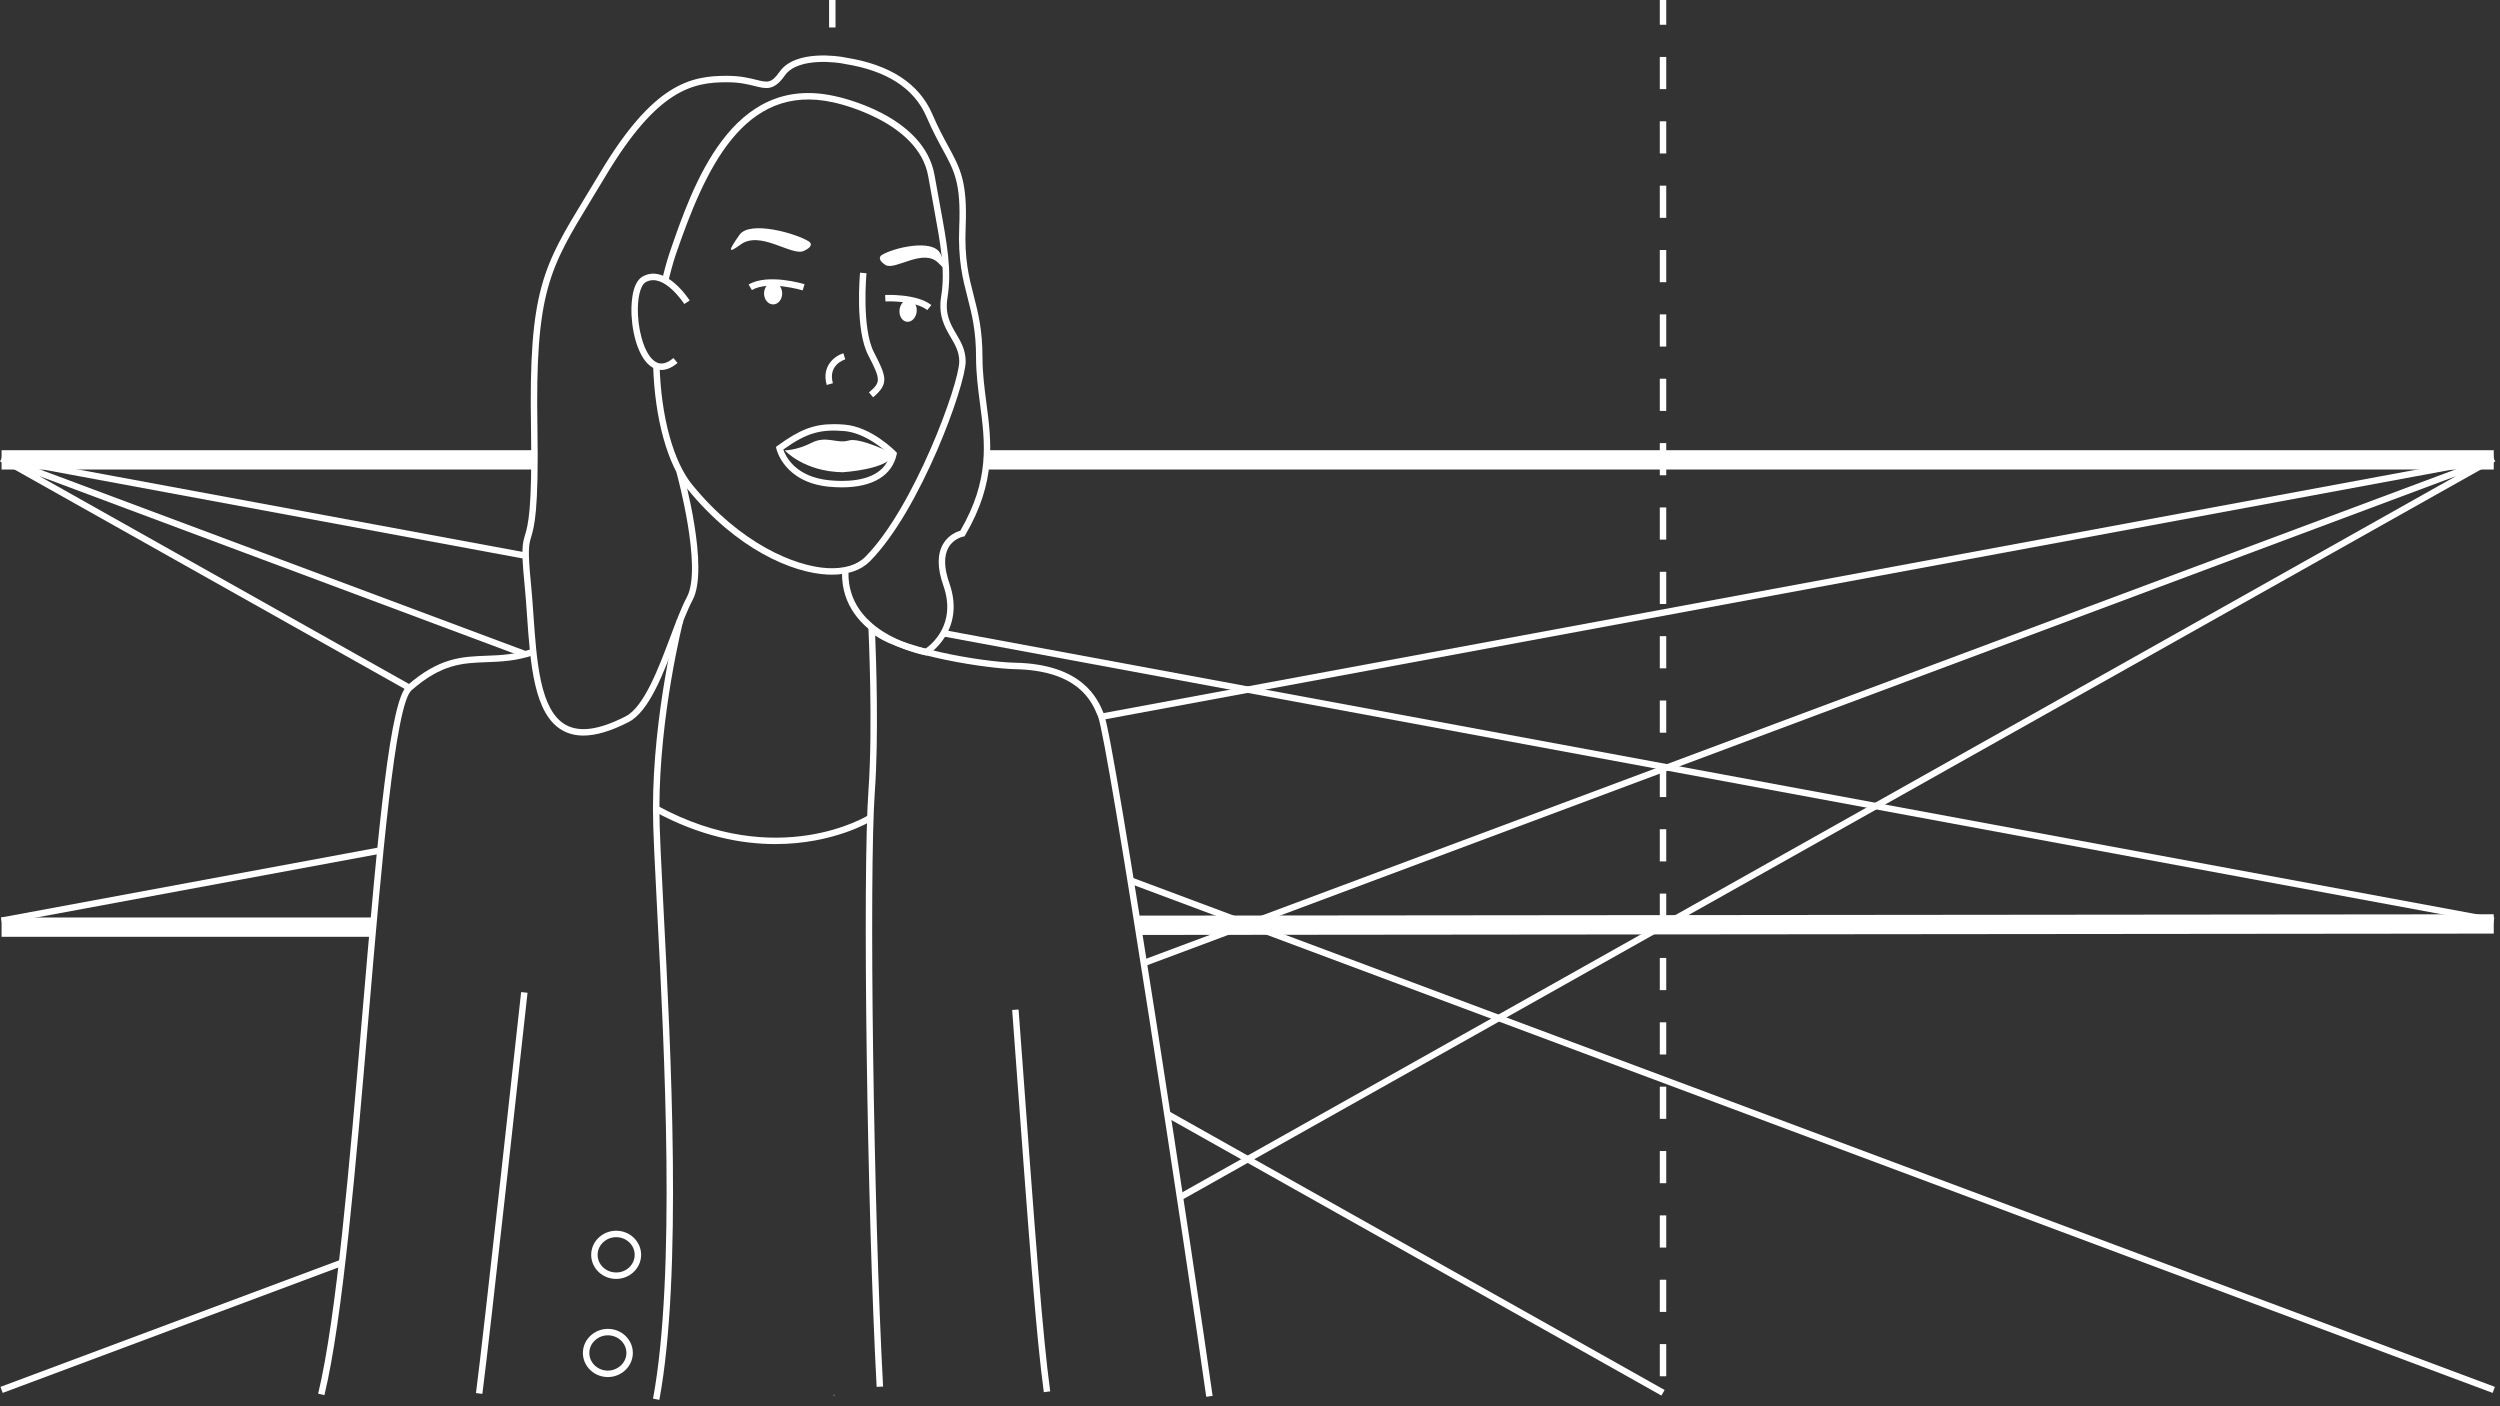 <?xml version="1.0" encoding="utf-8"?>
<!-- Generator: Adobe Illustrator 15.0.2, SVG Export Plug-In . SVG Version: 6.00 Build 0)  -->
<!DOCTYPE svg PUBLIC "-//W3C//DTD SVG 1.1//EN" "http://www.w3.org/Graphics/SVG/1.1/DTD/svg11.dtd">
<svg version="1.1" id="Layer_3" xmlns="http://www.w3.org/2000/svg" xmlns:xlink="http://www.w3.org/1999/xlink" x="0px" y="0px"
	 width="800px" height="450px" viewBox="0 0 800 450" enable-background="new 0 0 800 450" xml:space="preserve">
<rect x="0" y="0" width="800" height="450" fill="#333333" stroke="none"/>
<g>
	<g>
		<path fill="#FFFFFF" d="M533.197,440.409h-2.062v-10.297h2.062V440.409z M533.197,419.815h-2.062v-10.3h2.062V419.815z
			 M533.197,399.222h-2.062v-10.297h2.062V399.222z M533.197,378.626h-2.062v-10.297h2.062V378.626z M533.197,358.03h-2.062v-10.295
			h2.062V358.03z M533.197,337.438h-2.062V327.14h2.062V337.438z M533.197,316.843h-2.062v-10.297h2.062V316.843z M533.197,296.247
			h-2.062V285.95h2.062V296.247z M533.197,275.652h-2.062v-10.297h2.062V275.652z M533.197,255.059h-2.062v-10.298h2.062V255.059z
			 M533.197,234.464h-2.062v-10.297h2.062V234.464z M533.197,213.87h-2.062v-10.299h2.062V213.87z M533.197,193.274h-2.062v-10.297
			h2.062V193.274z M533.197,172.681h-2.062v-10.297h2.062V172.681z M533.197,152.085h-2.062v-10.297h2.062V152.085z
			 M533.197,131.491h-2.062v-10.297h2.062V131.491z M533.197,110.896h-2.062v-10.297h2.062V110.896z M533.197,90.302h-2.062V80.005
			h2.062V90.302z M533.197,69.708h-2.062V59.409h2.062V69.708z M533.197,49.112h-2.062V38.815h2.062V49.112z M533.197,28.519h-2.062
			V18.222h2.062V28.519z M533.197,7.923h-2.062V-2.374h2.062V7.923z"/>
		<rect x="265.307" y="-1.511" fill="#FFFFFF" width="2.059" height="10.297"/>
		<polygon fill="#FFFFFF" points="364.206,299.182 364.189,293.003 797.99,292.571 798.006,298.751 		"/>
		<rect x="0.505" y="293.598" fill="#FFFFFF" width="118.823" height="6.178"/>
		<rect x="315.854" y="144.067" fill="#FFFFFF" width="482.145" height="6.18"/>
		<rect x="0.505" y="144.067" fill="#FFFFFF" width="170.416" height="6.18"/>
	</g>
	<g>
		<path fill="#FFFFFF" d="M248.12,270.104c-10.909,0-24.116-2.498-38.634-10.39l0.984-1.812c38.346,20.841,67.091,3.181,67.377,3
			l1.1,1.738C278.762,262.761,266.818,270.104,248.12,270.104z"/>
		<path fill="#FFFFFF" d="M334.021,445.505c-2.434-18.262-4.372-43.932-10.129-122.317l2.053-0.148
			c5.754,78.344,7.691,103.994,10.117,122.195L334.021,445.505z"/>
		<path fill="#FFFFFF" d="M385.996,446.976C380,404.083,354.445,236.54,351.369,229.3l-0.18-0.428
			c-1.797-4.291-6.004-14.342-26.492-14.742c-8.439-0.166-35.038-4.082-44.64-10.77c0.312,7.621,1.157,32.316-0.103,49.833
			c-1.911,26.646-0.437,133.472,2.631,190.497l-2.059,0.108c-3.068-57.084-4.541-164.051-2.626-190.756
			c1.488-20.721,0.013-51.604-0.001-51.912l-0.135-2.746l1.905,1.98c6.485,6.748,34.835,11.502,45.066,11.703
			c21.829,0.428,26.567,11.744,28.353,16.006l0.174,0.418c3.35,7.881,29.541,180.777,34.771,218.193L385.996,446.976z"/>
		<path fill="#FFFFFF" d="M154.355,446.048l-2.042-0.271c2.229-16.724,14.329-127.203,14.45-128.316l2.048,0.223
			C168.689,318.794,156.588,429.302,154.355,446.048z"/>
		<path fill="#FFFFFF" d="M103.812,446.456l-2.004-0.482c5.849-24.303,10.051-73.571,14.114-121.225
			c5.319-62.383,8.944-100.605,14.404-105.4c10.192-8.947,17.532-9.221,25.304-9.51c4.49-0.166,9.135-0.338,14.674-2.217
			l0.662,1.951c-5.825,1.975-10.621,2.152-15.26,2.324c-7.717,0.285-14.379,0.533-24.021,8.998
			c-5.232,4.594-9.543,55.145-13.712,104.027C113.904,372.649,109.696,422.003,103.812,446.456z"/>
		<path fill="#FFFFFF" d="M210.991,447.948l-2.025-0.379c7.384-39.615,3.612-112.23,1.358-155.617
			c-0.768-14.806-1.375-26.498-1.375-33.144c0-30.444,7.624-60.33,7.701-60.626l1.994,0.516c-0.076,0.295-7.637,29.936-7.637,60.11
			c0,6.592,0.607,18.26,1.374,33.033C214.639,335.323,218.418,408.093,210.991,447.948z"/>
		<path fill="#FFFFFF" d="M186.684,235.382c-2.515,0-4.74-0.555-6.7-1.659c-9.132-5.154-10.252-21.216-11.335-36.747
			c-0.234-3.381-0.479-6.879-0.803-10.119c-1.131-11.295-0.645-12.936,0.162-15.65c0.939-3.166,2.359-7.949,1.91-34.432
			c-0.756-43.92,3.866-51.506,17.585-74.031c1.403-2.303,2.901-4.764,4.498-7.436c17.146-28.676,29.005-31.049,40.634-31.049
			c4.258,0,7.221,0.738,9.385,1.279c3.594,0.895,4.799,1.195,7.438-2.562c5.14-7.34,19.593-4.834,20.204-4.727
			c0.281,0.076,0.592,0.121,1.041,0.191c14.139,2.248,23.434,8.322,27.629,18.057c1.919,4.441,3.636,7.598,5.148,10.381
			c3.826,7.035,6.137,11.281,5.532,25.779c-0.431,10.283,1.036,15.965,2.588,21.979c1.376,5.33,2.797,10.844,2.797,19.719
			c0,5.033,0.634,9.871,1.246,14.549c1.623,12.389,3.302,25.201-6.771,42.332l-0.239,0.408l-0.467,0.084
			c-0.023,0.004-2.988,0.598-4.617,3.43c-1.562,2.717-1.477,6.584,0.256,11.496c5.365,15.215-6.806,22.85-6.93,22.924l-0.332,0.203
			l-0.383-0.068c-0.27-0.047-27.018-5.01-26.713-26.488l2.061,0.029c-0.262,18.379,21.416,23.674,24.618,24.354
			c1.813-1.258,10.12-7.838,5.735-20.268c-1.947-5.525-1.973-9.98-0.076-13.246c1.695-2.918,4.421-3.959,5.529-4.272
			c9.473-16.328,7.925-28.146,6.287-40.648c-0.621-4.744-1.264-9.65-1.264-14.816c0-8.615-1.389-13.998-2.732-19.205
			c-1.521-5.895-3.094-11.99-2.65-22.58c0.58-13.928-1.502-17.756-5.283-24.709c-1.535-2.822-3.273-6.021-5.23-10.551
			c-3.897-9.043-12.666-14.707-26.062-16.836c-0.646-0.104-1.074-0.184-1.236-0.238l0,0c-0.072-0.002-13.627-2.32-17.998,3.92
			c-3.453,4.918-5.906,4.307-9.625,3.379c-2.174-0.543-4.88-1.219-8.885-1.219c-11.015,0-22.275,2.299-38.865,30.045
			c-1.602,2.68-3.103,5.145-4.508,7.453c-13.486,22.143-18.029,29.602-17.285,72.924c0.456,26.799-1.02,31.766-1.994,35.053
			c-0.735,2.473-1.178,3.967-0.088,14.859c0.326,3.271,0.572,6.783,0.809,10.18c1.046,14.988,2.127,30.488,10.293,35.097
			c4.465,2.521,10.756,1.637,19.227-2.705c5.852-3.007,10.521-15.423,14.271-25.396c1.846-4.914,3.59-9.553,5.309-12.756
			c5.056-9.418-3.244-39.564-3.328-39.867l1.983-0.553c0.354,1.271,8.604,31.25,3.159,41.395c-1.654,3.082-3.375,7.66-5.195,12.504
			c-4.078,10.848-8.699,23.141-15.258,26.51C195.527,233.941,190.731,235.382,186.684,235.382z"/>
		<path fill="#FFFFFF" d="M266.211,183.896c-0.475,0.002-0.955-0.012-1.444-0.035c-11.315-0.564-29.043-8.07-44.854-27.447
			c-6.313-7.738-10.391-22.445-10.908-39.338l2.059-0.064c0.504,16.457,4.408,30.699,10.445,38.1
			c15.402,18.877,32.984,26.176,43.361,26.693c5.241,0.258,9.387-0.98,11.986-3.59c15.519-15.57,30.099-55.322,30.099-62.572
			c0-3.082-1.319-5.326-2.717-7.705c-1.902-3.236-4.06-6.904-3.064-13.111c1.339-8.355-0.106-16.236-2.501-29.295
			c-0.509-2.777-1.061-5.789-1.637-9.088c-3.158-18.025-30.119-23.635-30.391-23.689c-28.856-6.414-41.156,21.826-50.426,48.801
			c-0.957,2.789-2.059,7.174-2.373,8.451l-1.998-0.492c0.408-1.664,1.466-5.838,2.425-8.629
			c7.388-21.504,19.757-57.482,52.798-50.145c1.146,0.229,28.597,5.949,31.992,25.348c0.577,3.293,1.127,6.301,1.637,9.072
			c2.432,13.275,3.901,21.289,2.508,29.992c-0.879,5.477,0.912,8.52,2.807,11.742c1.475,2.51,3,5.105,3,8.748
			c0,7.666-14.514,47.787-30.7,64.027C275.544,182.446,271.379,183.896,266.211,183.896z"/>
		<path fill="#FFFFFF" d="M256.859,92.921c-0.109-0.033-10.918-3.268-16.25-0.102l-1.051-1.77c6.115-3.633,17.424-0.246,17.901-0.1
			L256.859,92.921z"/>
		<path fill="#FFFFFF" d="M296.746,99.231c-4.007-3.182-13.311-2.785-13.405-2.781l-0.097-2.057
			c0.414-0.021,10.172-0.436,14.783,3.225L296.746,99.231z"/>
		<path fill="#FFFFFF" d="M287.855,99.083c-0.238,1.945,0.799,3.688,2.305,3.883c1.518,0.201,2.936-1.217,3.17-3.164
			c0.235-1.949-0.802-3.689-2.311-3.887C289.508,95.716,288.09,97.136,287.855,99.083z"/>
		<ellipse fill="#FFFFFF" cx="247.398" cy="93.909" rx="2.902" ry="3.506"/>
		<path fill="#FFFFFF" d="M279.391,127.142l-1.327-1.574c3.846-3.244,3.829-4.025-0.251-11.939
			c-4.231-8.199-2.663-25.641-2.595-26.381l2.052,0.191c-0.018,0.176-1.582,17.58,2.373,25.248
			C283.699,120.554,284.549,122.79,279.391,127.142z"/>
		<path fill="#FFFFFF" d="M264.543,123.19c-1.742-6.213,2.729-9.359,5.338-10.154l0.604,1.967c-0.574,0.18-5.562,1.92-3.96,7.631
			L264.543,123.19z"/>
		<path fill="#FFFFFF" d="M285.913,145.253c0,0-10.718-5.41-14.352-4.287c-3.639,1.131-7.144-1.689-11.836,0.723
			c-4.696,2.408-8.59,2.436-8.59,2.436s6.071,6.77,18.491,6.996C269.627,151.12,284.809,150.218,285.913,145.253z"/>
		<path fill="#FFFFFF" d="M269.405,155.954C269.404,155.954,269.404,155.954,269.405,155.954c-1.313,0-2.688-0.066-4.079-0.199
			c-14.416-1.369-16.85-11.984-16.873-12.092l-0.139-0.652l0.539-0.395c7.045-5.148,11.586-6.887,17.994-6.887
			c1.063,0,2.182,0.049,3.418,0.15c8.569,0.699,16.07,8.33,16.387,8.656l0.385,0.396l-0.119,0.541
			C285.435,152.231,279.214,155.954,269.405,155.954z M250.65,143.858c0.717,2.115,3.838,8.799,14.871,9.846
			c1.328,0.127,2.637,0.189,3.883,0.189c6.027,0,13.503-1.461,15.369-8.314c-1.625-1.535-7.935-7.096-14.676-7.646
			C262.539,137.312,258.088,138.522,250.65,143.858z"/>
		<path fill="#FFFFFF" d="M258.891,77.304c0,0,2.098,1.291-1.73,3.012c-3.826,1.723-13.883-6.705-20.188-2.049
			c-4.42,3.26-3.654,1.621-0.34-3.115C239.949,70.421,254.916,74.722,258.891,77.304z"/>
		<path fill="#FFFFFF" d="M282.12,81.636c0,0-1.864,1.129,1.19,3.131c3.067,2.002,12.19-5.635,17.073-0.523
			c3.433,3.588,2.921,1.896,0.543-3.07C298.547,76.208,285.662,79.362,282.12,81.636z"/>
		<path fill="#FFFFFF" d="M211.645,118.384c-0.857,0-1.592-0.197-2.191-0.455c-4.575-1.979-6.99-9.936-7.355-16.943
			c-0.125-2.393-0.238-10.373,3.543-12.5c7.402-4.164,14.754,7.203,15.063,7.688l-1.737,1.105c-0.065-0.102-6.6-10.207-12.316-6.996
			c-1.771,0.994-2.774,5.254-2.496,10.598c0.332,6.361,2.539,13.611,6.118,15.158c1.534,0.664,3.285,0.172,5.214-1.461l1.329,1.574
			C214.815,117.843,213.063,118.384,211.645,118.384z"/>
		<path fill="#FFFFFF" d="M197.184,409.251L197.184,409.251c-0.191,0-0.386-0.008-0.58-0.02c-2.178-0.148-4.152-1.119-5.557-2.736
			c-1.338-1.541-1.994-3.496-1.845-5.502c0.313-4.195,4.108-7.428,8.532-7.142c2.186,0.15,4.161,1.13,5.564,2.746
			c1.334,1.541,1.986,3.49,1.838,5.496C204.839,406.106,201.346,409.251,197.184,409.251z M197.163,395.896
			c-3.092,0-5.688,2.307-5.907,5.25c-0.107,1.452,0.371,2.877,1.346,4c1.042,1.196,2.512,1.922,4.143,2.026
			c3.325,0.254,6.109-2.147,6.339-5.229c0.107-1.455-0.368-2.871-1.341-3.996c-1.043-1.201-2.516-1.931-4.148-2.037
			C197.449,395.901,197.307,395.896,197.163,395.896z"/>
		<path fill="#FFFFFF" d="M194.514,440.657L194.514,440.657c-0.188,0-0.376-0.006-0.564-0.021c-2.182-0.149-4.154-1.129-5.556-2.746
			c-1.336-1.539-1.991-3.487-1.849-5.493c0.32-4.197,4.111-7.427,8.539-7.142c2.189,0.154,4.168,1.133,5.572,2.758
			c1.331,1.539,1.979,3.488,1.83,5.486C202.186,437.515,198.684,440.657,194.514,440.657z M194.513,427.3
			c-3.091,0-5.688,2.31-5.914,5.25c-0.104,1.451,0.375,2.871,1.351,3.994c1.041,1.201,2.512,1.926,4.141,2.039
			c3.193,0.221,6.112-2.154,6.343-5.234c0.11-1.446-0.364-2.86-1.333-3.983c-1.043-1.205-2.521-1.937-4.158-2.054
			C194.799,427.304,194.655,427.3,194.513,427.3z"/>
	</g>
	<g>
		<path fill="#FFFFFF" d="M352.317,228.896c0.114,0.271,0.262,0.773,0.434,1.453L786.6,149.905L365.858,307.134
			c0.108,0.689,0.218,1.383,0.327,2.076l419.721-156.85l-408.47,229.68c0.109,0.723,0.219,1.453,0.329,2.176l420.739-236.574
			l-0.506-0.898l-0.188-1.012l-445.713,82.645C352.172,228.555,352.25,228.739,352.317,228.896z"/>
		<path fill="#FFFFFF" d="M121.575,273.214c0.071-0.715,0.144-1.428,0.214-2.135L0.316,293.604l0.377,2.025L121.575,273.214z"/>
		<path fill="#FFFFFF" d="M109.587,402.899L0.145,443.798l0.721,1.93l108.45-40.525
			C109.406,404.435,109.497,403.673,109.587,402.899z"/>
		<polygon fill="#FFFFFF" points="266.715,446.358 266.841,446.585 267.239,446.36 		"/>
	</g>
	<g>
		<path fill="#FFFFFF" d="M798.188,293.604l-495.766-91.928c-0.333,0.68-0.689,1.318-1.068,1.898l496.457,92.055L798.188,293.604z"
			/>
		<path fill="#FFFFFF" d="M131.007,220.122c0.284-0.248,0.56-0.475,0.838-0.711L12.598,152.36l153.687,57.434
			c1.113-0.238,2.264-0.539,3.45-0.91l-157.83-58.979l156.351,28.99c-0.033-0.793-0.048-1.492-0.043-2.104l-167.52-31.06
			l-0.188,1.012L0,147.642l130.35,73.293C130.566,220.604,130.785,220.317,131.007,220.122z"/>
		<path fill="#FFFFFF" d="M361.612,280.587c0.126,0.777,0.251,1.554,0.38,2.343l435.646,162.799l0.724-1.931L361.612,280.587z"/>
		<path fill="#FFFFFF" d="M373.736,357.788l157.926,88.797l1.01-1.793L373.34,355.2
			C373.473,356.062,373.605,356.927,373.736,357.788z"/>
	</g>
</g>
</svg>
